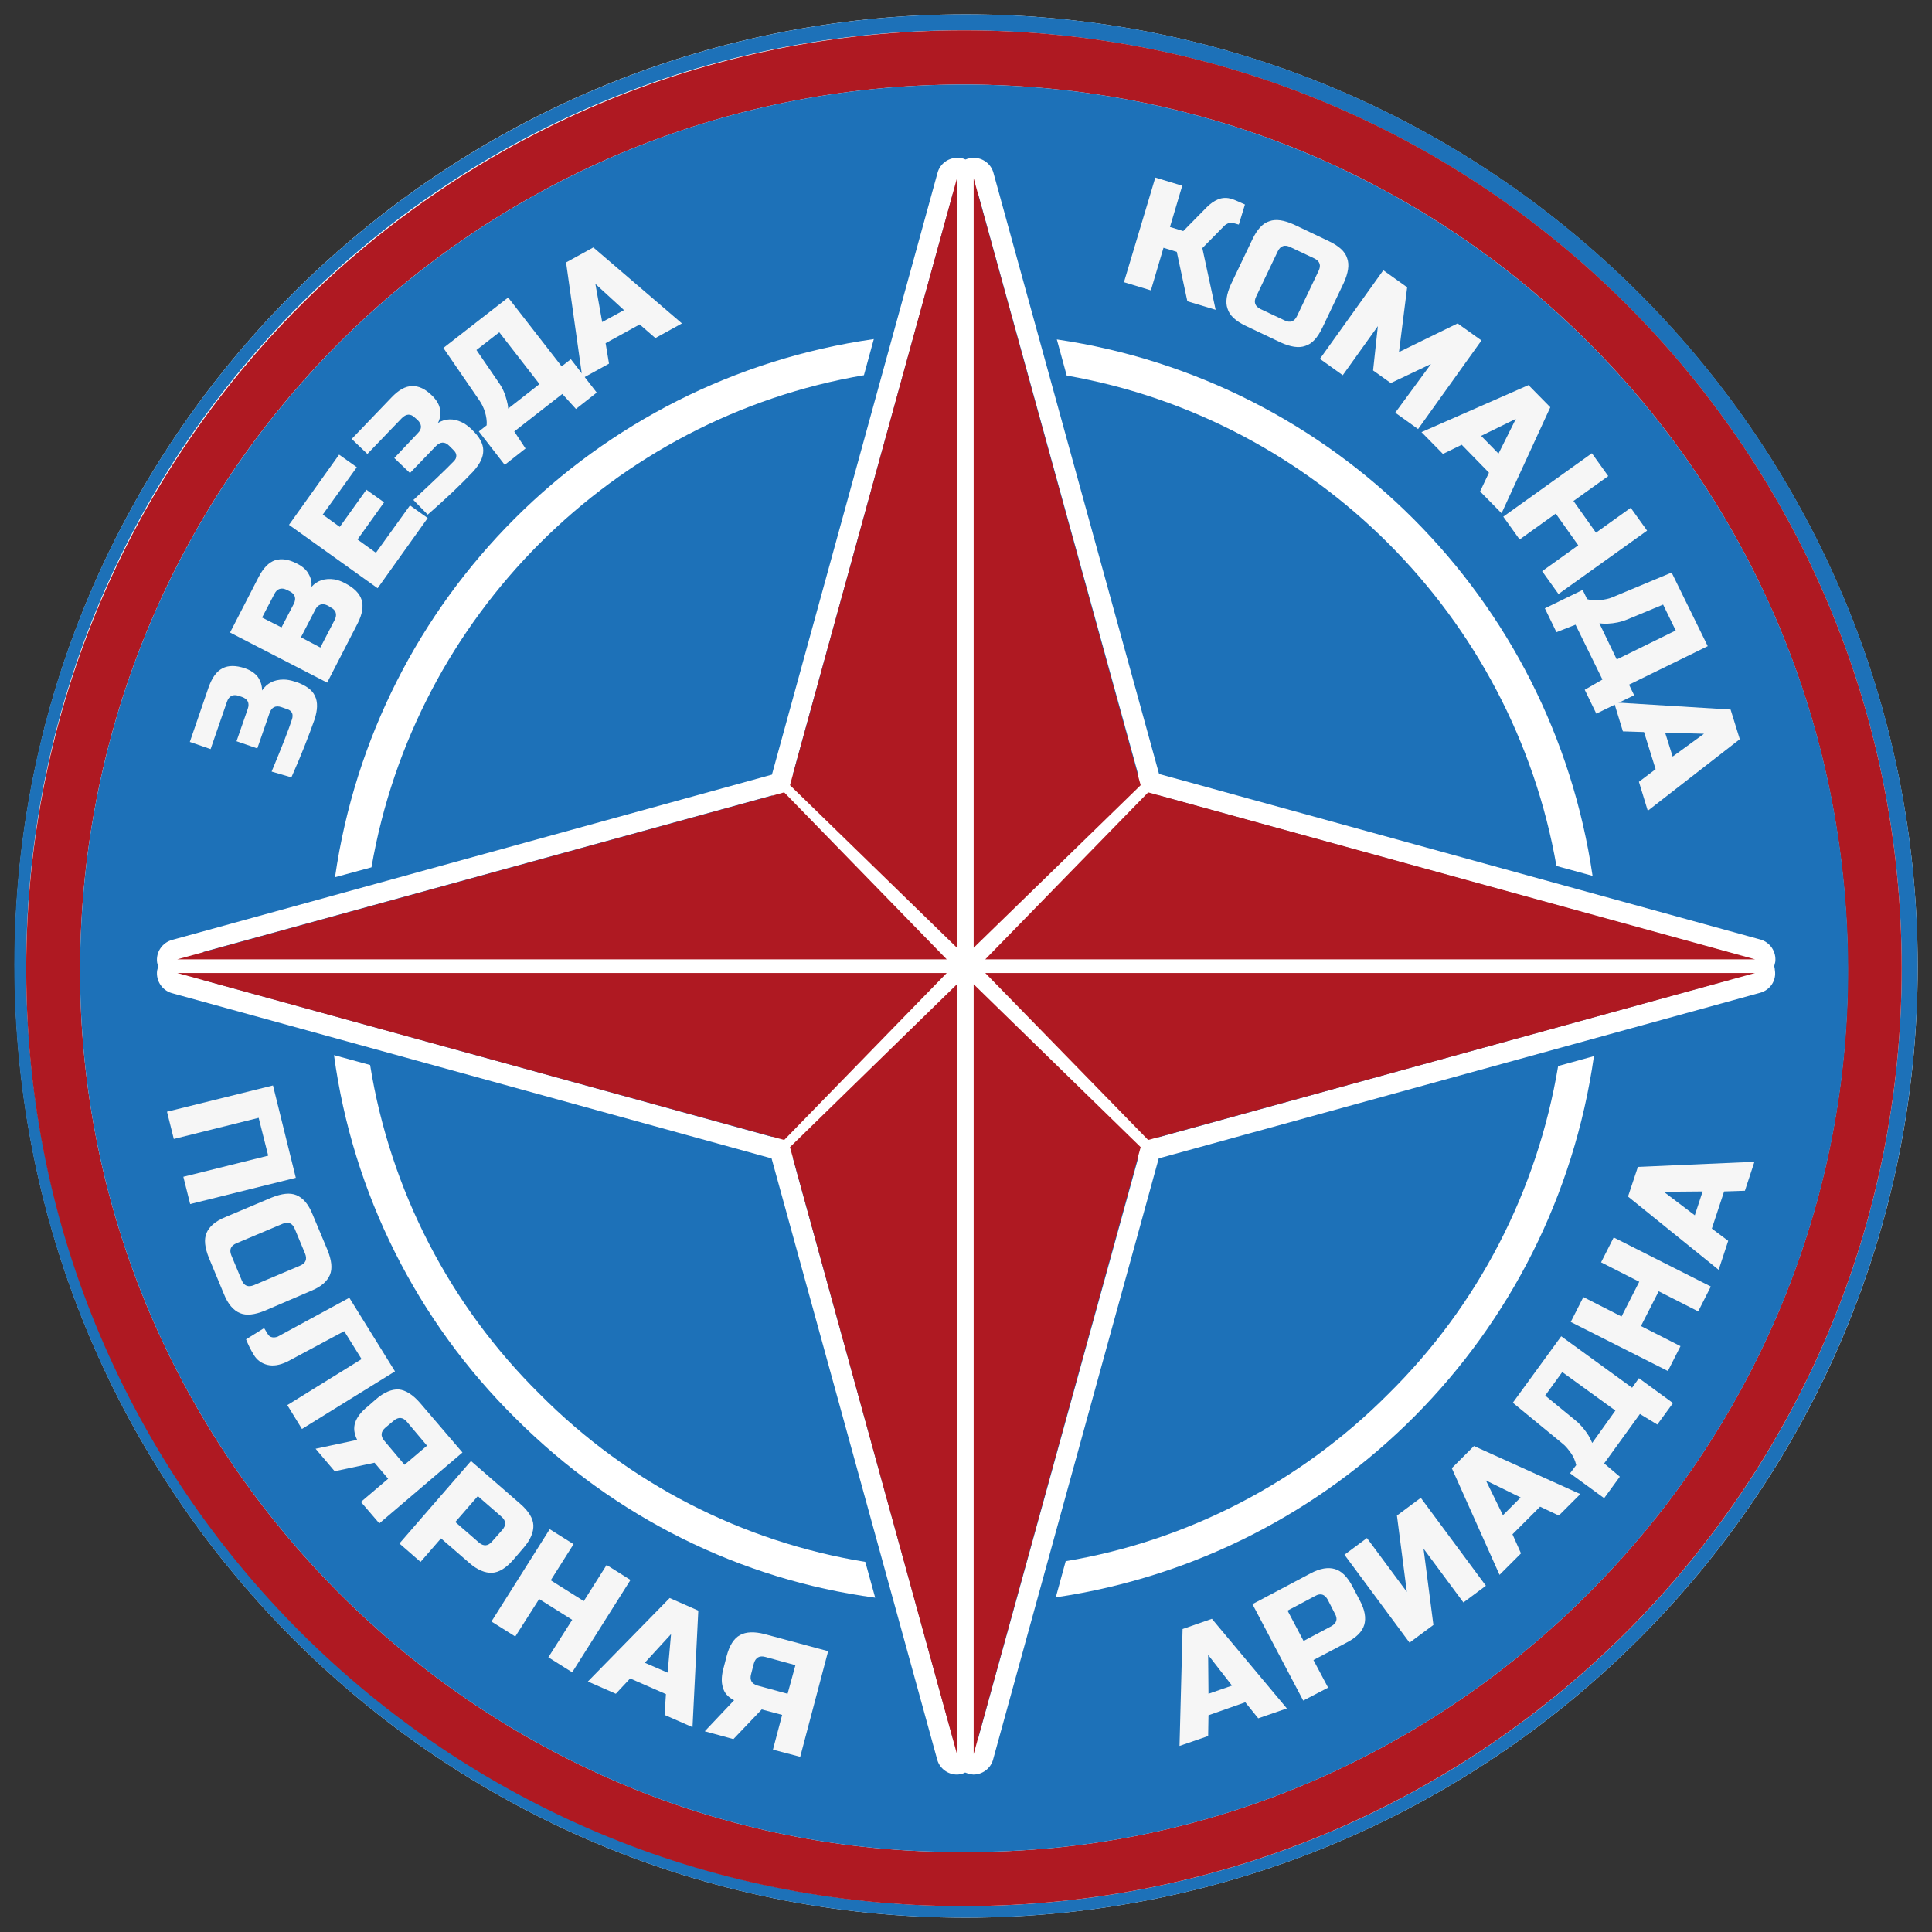 <?xml version="1.0" encoding="utf-8"?>
<!-- Generator: Adobe Illustrator 24.1.1, SVG Export Plug-In . SVG Version: 6.00 Build 0)  -->
<svg version="1.1" id="Capa_1" xmlns="http://www.w3.org/2000/svg" xmlns:xlink="http://www.w3.org/1999/xlink" x="0px" y="0px"
	 viewBox="0 0 566.9 566.9" style="enable-background:new 0 0 566.9 566.9;" xml:space="preserve">
<rect x="0" y="0" width="566.9" height="566.9" fill="#333333" stroke="none"/>
<style type="text/css">
	.st0{fill:#FEFEFE;}
	.st1{fill:#1D71B8;}
	.st2{fill:#AF1922;}
	.st3{enable-background:new    ;}
	.st4{fill:#F6F6F6;}
	.st5{fill:none;}
	.st6{fill:#FFFFFF;}
</style>
<path class="st0" d="M283.4,4.2C129.4,4.2,4.3,129.2,4.3,283C4.2,437.5,129,562.6,283.2,562.7c154.4,0,279.5-124.9,279.5-279.1
	S437.7,4.2,283.4,4.2z"/>
<path class="st1" d="M283.4,4.2c154.3,0,279.3,125,279.3,279.3S437.6,562.7,283.2,562.7C129,562.6,4.2,437.5,4.2,283
	C4.3,129.2,129.4,4.3,283.4,4.2z M7.7,284.1c0,152,123.2,275.2,275.2,275.2S558,436.1,558,284.1c0-151.9-123-275-274.9-275.2
	C131.5,8.4,8.2,130.9,7.7,282.6C7.7,283.1,7.7,283.6,7.7,284.1z"/>
<path class="st2" d="M7.7,284.1c0-152,123.2-275.2,275.2-275.2S558,132.1,558,284.1c0,152-123.2,275.2-275.2,275.2
	c-0.1,0-0.2,0-0.3,0C130.9,559.4,7.8,436.6,7.7,285C7.7,284.7,7.7,284.4,7.7,284.1z M282.9,543.4c142.1,1,259.8-116.6,259.3-259.4
	C541.8,140.5,426.4,24.8,282.8,24.8S23.9,140.6,23.5,284.1C23,426.9,140.9,544.5,282.9,543.4z"/>
<path class="st1" d="M282.9,543.4C140.9,544.5,23,426.9,23.5,284.1C23.9,140.6,139.3,24.8,282.8,24.8s259,115.7,259.5,259.2
	C542.7,426.8,425,544.4,282.9,543.4z"/>
<g class="st3">
	<path class="st4" d="M79.7,226.4c3-7.2,5-12.3,6-15.4c0.2-0.7,0.2-1.3,0-1.8c-0.3-0.5-0.7-0.9-1.4-1.1l-1.7-0.6
		c-1.7-0.6-2.9,0-3.5,1.7l-3.6,10.4l-6.1-2.1l3.3-9.5c0.6-1.7,0-2.9-1.7-3.5l-0.9-0.3c-1.7-0.6-2.9,0-3.5,1.7l-4.8,13.9l-6.1-2.1
		l5.5-16c1-2.8,2.3-4.7,4.1-5.6c1.7-0.9,3.9-0.9,6.6,0c1.7,0.6,3,1.5,3.8,2.6c0.8,1.2,1.2,2.5,1.2,3.9c1.4-2.1,3.5-3.2,6.3-3.2
		c1,0,2.1,0.2,3.3,0.6l0.4,0.1c2.8,1,4.7,2.3,5.5,4.1c0.9,1.8,0.8,4.1-0.1,6.9c-1.7,4.8-3.9,10.5-6.8,17L79.7,226.4z"/>
</g>
<g class="st3">
	<path class="st4" d="M67.5,185.6l8.4-16.3c1.4-2.7,3-4.3,4.8-4.9c1.9-0.6,4-0.3,6.5,1c1.6,0.8,2.8,1.9,3.4,3.1
		c0.7,1.2,0.9,2.5,0.8,3.7c1.7-1.9,4-2.6,6.7-2.2c1,0.2,2,0.5,3.1,1.1c2.7,1.4,4.3,3,4.9,4.9c0.6,1.9,0.2,4.2-1.1,6.8l-9,17.5
		L67.5,185.6z M84.2,173.1c-1.6-0.8-2.9-0.4-3.7,1.2l-3.6,6.9l5.7,2.9l3.6-6.9c0.8-1.6,0.4-2.9-1.2-3.7L84.2,173.1z M96.2,177.7
		c-1.6-0.8-2.9-0.4-3.7,1.2l-4.2,8.1L94,190l4.2-8.1c0.8-1.6,0.4-2.9-1.2-3.7L96.2,177.7z"/>
</g>
<g class="st3">
	<path class="st4" d="M125.5,152l-14.7,20.6l-26-18.6l14.7-20.6l5.2,3.7l-10,13.9l5,3.6l7.8-10.9l5.2,3.7l-7.8,10.9l5.4,3.9l10-13.9
		L125.5,152z"/>
</g>
<g class="st3">
	<path class="st4" d="M121.3,146.7c5.7-5.3,9.7-9.1,11.9-11.4c0.5-0.5,0.7-1,0.7-1.6c0-0.6-0.3-1.1-0.8-1.6l-1.3-1.3
		c-1.3-1.3-2.6-1.2-3.9,0.1l-7.6,7.9l-4.6-4.4l6.9-7.3c1.3-1.3,1.2-2.6-0.1-3.9l-0.7-0.6c-1.3-1.3-2.6-1.2-3.9,0.1l-10.1,10.5
		l-4.6-4.4l11.7-12.2c2.1-2.2,4.1-3.3,6-3.3c1.9-0.1,3.9,0.8,5.9,2.8c1.3,1.3,2.1,2.6,2.3,4c0.2,1.4,0.1,2.7-0.6,4
		c2.2-1.3,4.5-1.4,7-0.2c0.9,0.4,1.8,1.1,2.7,1.9l0.3,0.3c2.2,2.1,3.3,4.1,3.3,6.1c0,2-1,4-3,6.2c-3.5,3.7-7.9,7.9-13.3,12.6
		L121.3,146.7z"/>
</g>
<g class="st3">
	<path class="st4" d="M130.1,102.1l19-14.8l15.7,20.2l2.7-2.1l7.6,9.8l-6.1,4.8l-4-4.4l-14.1,11l3.3,5l-6.1,4.8l-7.6-9.8l2.3-1.8
		c0.1-1.3-0.1-2.6-0.5-3.9c-0.4-1.3-0.9-2.3-1.5-3.2L130.1,102.1z M158.3,112.7l-11.8-15.2l-6.7,5.2l6.5,9.5
		c1.1,1.5,1.9,3.3,2.4,5.3c0.2,0.8,0.4,1.6,0.4,2.4L158.3,112.7z"/>
</g>
<g class="st3">
	<path class="st4" d="M178.7,106.7l-7.8,4.3L166.1,77l8-4.4l26,22.3l-7.8,4.3l-4.6-4l-10,5.5L178.7,106.7z M176.7,94.5l6.4-3.5
		l-8.4-7.7L176.7,94.5z"/>
</g>
<path class="st1" d="M282.9,465.5C183.5,466.3,101,384,101.3,284.1c0.3-100.4,81-181.4,181.5-181.5S464,183.7,464.4,284
	C464.7,383.9,382.3,466.2,282.9,465.5z"/>
<path class="st5" d="M277.7,63.7l-9.5,34.5c3.2-0.3,6.3-0.4,9.5-0.5V63.7z"/>
<path class="st5" d="M288.8,63.7v34c3.2,0.1,6.4,0.3,9.5,0.5L288.8,63.7z"/>
<g class="st3">
	<path class="st4" d="M354.5,509.4l-8.4,2.9l0.9-34.3l8.6-3l22,26.3l-8.4,2.9l-3.8-4.7l-10.8,3.8L354.5,509.4z M354.6,497l6.9-2.4
		l-7-9L354.6,497z"/>
</g>
<g class="st3">
	<path class="st4" d="M367.5,470.7l17-9c2.8-1.5,5.2-1.9,7.2-1.3c2,0.6,3.7,2.3,5.2,5.2l2.1,4c1.5,2.8,1.9,5.2,1.3,7.2
		c-0.6,2-2.3,3.7-5.2,5.2l-9.7,5.1l4.3,8.1l-7.3,3.8L367.5,470.7z M389.6,469.4c-0.9-1.6-2.1-2-3.7-1.1l-8.1,4.3l4.7,8.9l8.1-4.3
		c1.6-0.9,2-2.1,1.1-3.7L389.6,469.4z"/>
</g>
<g class="st3">
	<path class="st4" d="M436,465.3l-6.6,4.9l-11.7-15.8l2.9,22.4l-7,5.2l-19.1-25.8l6.6-4.9l11.7,15.8l-2.9-22.4l7-5.2L436,465.3z"/>
</g>
<g class="st3">
	<path class="st4" d="M446.3,455.8l-6.3,6.3L426,430.8l6.5-6.5l31.2,14.1l-6.3,6.3l-5.5-2.6l-8.1,8.1L446.3,455.8z M441,444.6
		l5.2-5.2l-10.2-5L441,444.6z"/>
</g>
<g class="st3">
	<path class="st4" d="M443.9,411.6l14.2-19.5l20.8,15.1l2-2.8l10,7.3l-4.6,6.3l-5.1-3.1l-10.5,14.5l4.6,3.9l-4.6,6.3l-10-7.3
		l1.8-2.4c-0.3-1.3-0.8-2.5-1.6-3.6c-0.8-1.1-1.5-2-2.4-2.7L443.9,411.6z M474,413.9l-15.6-11.3l-5,6.9l8.9,7.3
		c1.5,1.2,2.7,2.7,3.8,4.4c0.4,0.7,0.8,1.5,1.1,2.2L474,413.9z"/>
</g>
<g class="st3">
	<path class="st4" d="M502,377.5l-3.7,7.3l-11.6-5.9l-5.2,10.2l11.6,5.9l-3.7,7.3l-28.5-14.4l3.7-7.3l11.2,5.7l5.2-10.2l-11.2-5.7
		l3.7-7.3L502,377.5z"/>
</g>
<g class="st3">
	<path class="st4" d="M507.1,364.1l-2.8,8.5l-26.6-21.5l2.9-8.7l34.2-1.5l-2.8,8.5l-6.1,0.2l-3.6,10.9L507.1,364.1z M497.3,356.6
		l2.3-7l-11.4,0.1L497.3,356.6z"/>
</g>
<g class="st3">
	<path class="st4" d="M361.5,58.4c0.7,0.2,2,0.8,3.8,1.6l-1.8,5.9l-1.8-0.5c-0.4-0.1-0.9-0.1-1.3,0.1c-0.4,0.2-0.8,0.4-1.1,0.7
		l-6.5,6.6l3.9,18.1l-8.3-2.5l-3.1-14.5l-3.9-1.2l-3.7,12.5l-7.9-2.4l9.2-30.7l7.9,2.4l-3.6,12.1l3.9,1.2l6.9-7c1-1,2.1-1.8,3.3-2.3
		C358.6,58,360,57.9,361.5,58.4z"/>
</g>
<g class="st3">
	<path class="st4" d="M388,96.2c-1.4,2.9-3,4.7-5,5.3c-1.9,0.7-4.3,0.3-7.2-1l-10.3-4.9c-2.9-1.4-4.7-3-5.3-5
		c-0.7-1.9-0.3-4.3,1-7.2l6.3-13.2c1.4-2.9,3-4.7,5-5.3c1.9-0.7,4.3-0.3,7.2,1l10.3,4.9c2.9,1.4,4.7,3,5.3,5c0.7,1.9,0.3,4.3-1,7.2
		L388,96.2z M386.9,79.5c0.8-1.6,0.4-2.9-1.3-3.7l-7-3.3c-1.6-0.8-2.9-0.4-3.7,1.3l-6.3,13.2c-0.8,1.6-0.4,2.9,1.3,3.7l7,3.3
		c1.6,0.8,2.9,0.4,3.7-1.3L386.9,79.5z"/>
</g>
<g class="st3">
	<path class="st4" d="M419.9,106.8l-11.8,5.6l-5.2-3.7l1.4-13L394,110.1l-6.7-4.8l18.6-26l7,5l-2.4,19l17.2-8.4l7,5l-18.6,26
		l-6.7-4.8L419.9,106.8z"/>
</g>
<g class="st3">
	<path class="st4" d="M423.4,133.2l-6.3-6.4l31.4-13.8l6.4,6.5l-14.3,31.1l-6.3-6.4l2.6-5.5l-8-8.2L423.4,133.2z M434.6,127.9
		l5.1,5.2l5.1-10.2L434.6,127.9z"/>
</g>
<g class="st3">
	<path class="st4" d="M457.3,174.3l-4.8-6.7l10.6-7.6l-6.6-9.3l-10.6,7.6l-4.8-6.7l26-18.6l4.8,6.7l-10.2,7.3l6.6,9.3l10.2-7.3
		l4.8,6.7L457.3,174.3z"/>
</g>
<g class="st3">
	<path class="st4" d="M490.5,168l10.6,21.6L478,200.9l1.5,3.1l-11.1,5.4l-3.4-7l5.2-3l-7.9-16.1l-5.6,2.2l-3.4-7l11.1-5.4l1.3,2.7
		c1.3,0.4,2.6,0.5,3.9,0.3c1.3-0.2,2.5-0.4,3.4-0.8L490.5,168z M474.4,193.5l17.3-8.5l-3.7-7.6l-10.6,4.4c-1.7,0.7-3.6,1.1-5.7,1.2
		c-0.9,0-1.7,0-2.4-0.1L474.4,193.5z"/>
</g>
<g class="st3">
	<path class="st4" d="M476.2,214.6l-2.6-8.5l34.2,2.1l2.7,8.7l-27,21l-2.6-8.5l4.9-3.7l-3.4-10.9L476.2,214.6z M488.6,215l2.2,7
		l9.2-6.7L488.6,215z"/>
</g>
<g class="st3">
	<path class="st4" d="M55.8,353.3l-2-8l24.9-6.2L75.9,328l-24.9,6.2l-2-8l31.1-7.7l6.7,27.1L55.8,353.3z"/>
</g>
<g class="st3">
	<path class="st4" d="M77.7,384.6c-3,1.2-5.4,1.5-7.3,0.7c-1.9-0.8-3.5-2.6-4.7-5.6l-4.4-10.6c-1.2-3-1.5-5.4-0.7-7.3
		c0.8-1.9,2.6-3.5,5.6-4.7l13.5-5.7c3-1.2,5.4-1.5,7.3-0.7c1.9,0.8,3.5,2.6,4.7,5.6l4.4,10.5c1.2,3,1.5,5.4,0.7,7.3
		s-2.6,3.5-5.6,4.7L77.7,384.6z M88,371.4c1.7-0.7,2.2-1.9,1.5-3.6l-3-7.2c-0.7-1.7-1.9-2.2-3.6-1.5l-13.5,5.7
		c-1.7,0.7-2.2,1.9-1.5,3.6l3,7.2c0.7,1.7,1.9,2.2,3.6,1.5L88,371.4z"/>
</g>
<g class="st3">
	<path class="st4" d="M78.5,400.5c-1.7-0.4-3.1-1.4-4-2.9c-1-1.6-1.7-3.1-2.3-4.6l5.3-3.3l1.1,1.8c0.3,0.5,0.7,0.8,1.3,0.9
		c0.5,0.1,1.1,0,1.6-0.2l21-11.4l13.4,21.6l-27.3,16.9l-4.3-7l21.8-13.5l-5.1-8.2l-16.8,9C82,400.6,80.2,400.9,78.5,400.5z"/>
</g>
<g class="st3">
	<path class="st4" d="M111.3,447l-5.4-6.3l8-6.8l-4-4.7l-11.7,2.5l-5.6-6.6l12.2-2.6c-0.9-1.8-1.1-3.5-0.6-5
		c0.5-1.6,1.7-3.2,3.7-4.8l2.4-2.1c2.4-2.1,4.7-3,6.7-2.9c2,0.2,4.1,1.5,6.2,3.9l12.5,14.6L111.3,447z M113.1,418.9
		c-1.4,1.2-1.5,2.5-0.3,3.9l5.9,7l6.6-5.6l-5.9-7c-1.2-1.4-2.5-1.5-3.9-0.3L113.1,418.9z"/>
</g>
<g class="st3">
	<path class="st4" d="M138.2,428.7l14.5,12.6c2.4,2.1,3.7,4.2,3.8,6.2c0.1,2-0.8,4.3-2.9,6.7l-3,3.5c-2.1,2.4-4.2,3.7-6.2,3.8
		c-2,0.1-4.3-0.8-6.7-2.9l-8.3-7.2l-6,6.9l-6.2-5.4L138.2,428.7z M147.4,448.9c1.2-1.4,1.1-2.7-0.3-3.9l-6.9-6l-6.6,7.6l6.9,6
		c1.4,1.2,2.7,1.1,3.9-0.3L147.4,448.9z"/>
</g>
<g class="st3">
	<path class="st4" d="M167.9,490.7l-7-4.4l7-11l-9.7-6.1l-7,11l-7-4.4l17.1-27.1l7,4.4l-6.7,10.6l9.7,6.1l6.7-10.6l7,4.4
		L167.9,490.7z"/>
</g>
<g class="st3">
	<path class="st4" d="M180.7,497l-8.2-3.6l24-24.5l8.4,3.7l-1.7,34.2l-8.2-3.6l0.4-6.1l-10.5-4.6L180.7,497z M189.2,487.9l6.7,2.9
		l1-11.3L189.2,487.9z"/>
</g>
<g class="st3">
	<path class="st4" d="M234.8,515.5l-8-2.1l2.7-10.2l-6-1.6l-8.3,8.7l-8.4-2.3l8.6-9.1c-1.8-0.9-2.9-2.2-3.3-3.8
		c-0.5-1.6-0.4-3.6,0.3-6l0.8-3.1c0.8-3.1,2.1-5.2,3.9-6.2c1.8-1,4.2-1.1,7.3-0.3l18.6,5L234.8,515.5z M220.4,491.2
		c-0.5,1.8,0.2,2.9,1.9,3.4l8.8,2.4l2.3-8.4l-8.8-2.4c-1.8-0.5-2.9,0.2-3.4,1.9L220.4,491.2z"/>
</g>
<path class="st6" d="M520.6,283.5c0.1-0.4,0.2-0.8,0.3-1.2c0.4-3-1.5-5.8-4.3-6.6l-176.5-48.6L291.5,50.7c-0.7-2.6-3.1-4.4-5.8-4.4
	c-0.8,0-1.7,0.2-2.4,0.5c-0.8-0.4-1.6-0.5-2.4-0.5c-2.7,0-5.1,1.8-5.8,4.4l-48.6,176.6l-176,48.5c-2.9,0.8-4.8,3.6-4.4,6.6
	c0.1,0.4,0.2,0.8,0.3,1.2c-0.1,0.4-0.2,0.8-0.3,1.2c-0.4,3,1.5,5.8,4.3,6.6l176,48.5L275,516.3c0.7,2.6,3.1,4.4,5.8,4.4
	c0.3,0,0.5,0,0.8-0.1c0.6-0.1,1.1-0.2,1.6-0.5c0.5,0.2,1.1,0.4,1.6,0.5c0.3,0,0.5,0.1,0.8,0.1c2.7,0,5.1-1.8,5.8-4.4L340,339.9
	l176.5-48.6c2.9-0.8,4.8-3.6,4.3-6.6C520.8,284.3,520.7,283.9,520.6,283.5z M226.6,233.4c0.3,0.5,0.6,0.9,1,1.2l46.1,44.8H59.4
	L226.6,233.4z M226.6,333.6L59.4,287.5h214.2l-46,44.8C227.2,332.7,226.8,333.1,226.6,333.6L226.6,333.6z M279.7,510.5l-47-170.5
	c0.6-0.3,1.2-0.7,1.7-1.2l45.3-46.6L279.7,510.5z M279.7,274.8l-45.3-46.6c-0.5-0.5-1.1-0.9-1.7-1.2l47-170.6V274.8z M286.9,56.5
	l47.1,170.8c-0.5,0.3-0.9,0.6-1.3,1l-45.8,47V56.5z M286.9,510.5V291.7l45.8,47c0.4,0.4,0.8,0.7,1.3,1L286.9,510.5z M340,333.7
	c-0.3-0.5-0.6-1-1.1-1.4l-46-44.8h214.6L340,333.7z M292.9,279.5l46.1-44.8c0.4-0.4,0.7-0.9,1-1.3l167.6,46.2H292.9z"/>
<polygon class="st2" points="515,285.5 336.9,334.5 289.1,285.5 "/>
<polygon class="st2" points="277.8,285.5 230.1,334.5 52,285.5 "/>
<polygon class="st2" points="280.8,514.7 231.8,336.6 280.8,288.8 "/>
<polygon class="st2" points="285.7,288.8 334.7,336.6 285.7,514.7 "/>
<polygon class="st2" points="285.7,52.3 334.7,230.4 285.7,278.1 "/>
<polygon class="st2" points="52,281.5 230.1,232.5 277.8,281.5 "/>
<polygon class="st2" points="280.8,278.1 231.8,230.4 280.8,52.3 "/>
<polygon class="st2" points="289.1,281.5 336.9,232.5 515,281.5 "/>
<polygon class="st5" points="224.9,327.9 261.3,292.5 96.4,292.5 "/>
<polygon class="st5" points="224.9,239.1 96.4,274.5 261.3,274.5 "/>
<path class="st5" d="M59.4,287.5l167.1,46.1c0.3-0.5,0.6-0.9,1-1.3c-0.4,0.4-0.7,0.8-1,1.3L59.4,287.5z"/>
<polygon class="st5" points="274.7,473.5 274.7,304.5 238.4,341.8 "/>
<polygon class="st5" points="274.7,262.5 274.7,93.4 238.4,225.2 "/>
<path class="st5" d="M457.1,312.8l-113,31.2l-31.5,114.2C386.7,445.2,444.6,387,457.1,312.8z"/>
<path class="st5" d="M313.1,110.3l31.1,112.8l112.6,31C443.9,180.9,386,123,313.1,110.3z"/>
<path class="st5" d="M109,254.4l113.4-31.2l31.2-113.1C180,122.6,121.7,180.8,109,254.4z"/>
<path class="st5" d="M253.9,458.3l-31.5-114.5l-113.8-31.4C120.9,387.1,179.3,445.7,253.9,458.3L253.9,458.3z"/>
<polygon class="st5" points="279.7,510.5 279.7,510.5 279.7,292.2 279.7,292.2 "/>
<polygon class="st5" points="50.4,275.8 226.4,227.3 275,50.7 226.4,227.3 "/>
<polygon class="st5" points="341.7,328 470.6,292.5 305.2,292.5 "/>
<polygon class="st5" points="305.1,274.5 470.6,274.5 341.6,239 "/>
<polygon class="st5" points="291.8,93.4 291.8,263 328.2,225.6 "/>
<polygon class="st5" points="291.8,473.5 328.2,341.4 291.8,304 "/>
<polygon class="st5" points="292.8,279.5 338.9,234.6 292.8,279.5 "/>
<path class="st6" d="M158.5,409.2c-26.5-26.1-44-60-49.9-96.7L98,309.6c5.5,40.5,24.3,78,53.4,106.7c29.1,29,65.9,47.2,105.4,52.5
	l-2.9-10.5C217.7,452.4,184.3,435.2,158.5,409.2z"/>
<path class="st6" d="M456.7,254.1l10.6,2.9c-11.9-81.4-75.8-145.4-157.2-157.4l2.9,10.6C386,123,443.9,180.9,456.7,254.1z"/>
<path class="st6" d="M407.3,409.1c-25.7,25.8-58.8,43-94.6,49l-2.9,10.6c82-12.1,146.2-76.7,157.9-158.8l-10.5,2.9
	C451.1,349.4,433.7,383.1,407.3,409.1z"/>
<path class="st6" d="M253.5,110.1l2.9-10.6c-81.9,11.7-146.3,76-158.1,157.9l10.7-2.9C121.7,180.8,180,122.6,253.5,110.1z"/>
</svg>
